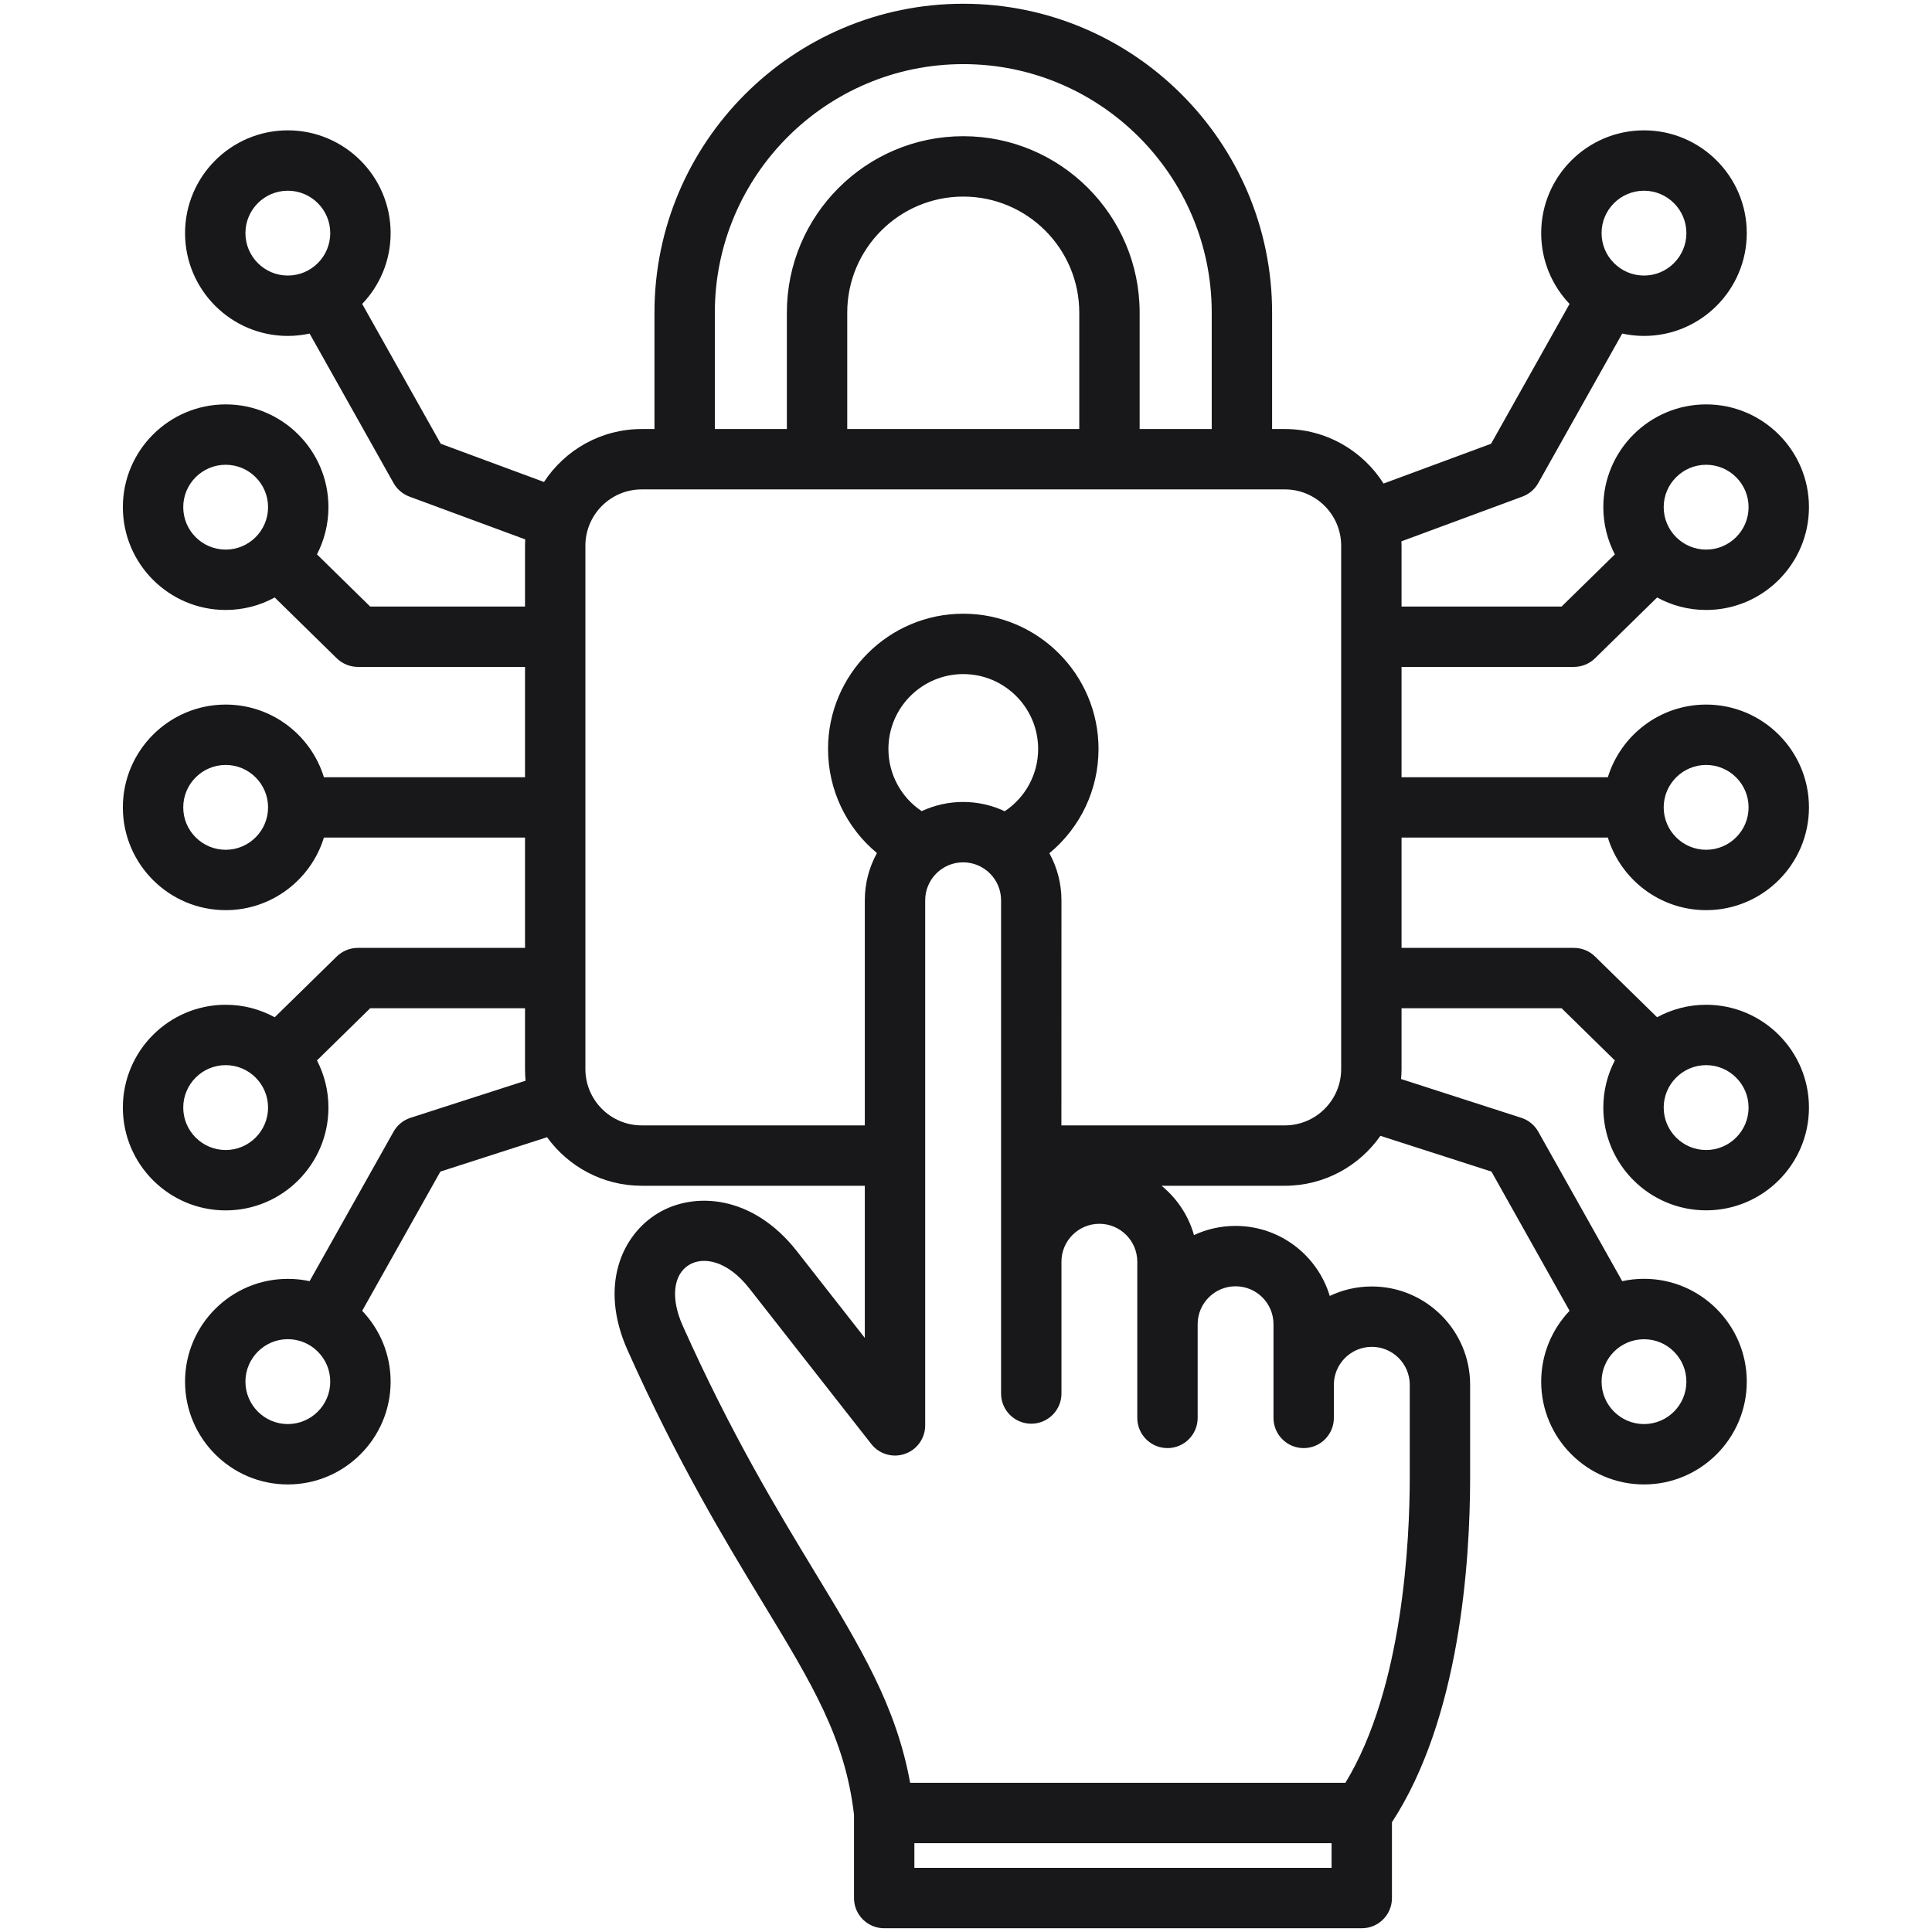 <svg width="32" height="32" viewBox="0 0 32 32" fill="none" xmlns="http://www.w3.org/2000/svg">
<path d="M26.631 13.873C26.846 14.568 27.494 15.075 28.259 15.075C29.198 15.075 29.962 14.312 29.962 13.373C29.962 12.434 29.198 11.67 28.259 11.67C27.494 11.67 26.846 12.177 26.631 12.873H23.214V11.046H26.069C26.2 11.046 26.326 10.994 26.419 10.903L27.447 9.896C27.688 10.028 27.965 10.103 28.259 10.103C29.198 10.103 29.962 9.339 29.962 8.4C29.962 7.462 29.198 6.698 28.259 6.698C27.32 6.698 26.556 7.462 26.556 8.4C26.556 8.682 26.625 8.947 26.747 9.182L25.865 10.046H23.214V9.039C23.214 9.014 23.213 8.99 23.212 8.966L25.216 8.225C25.328 8.183 25.421 8.104 25.479 8L26.869 5.525C26.985 5.55 27.106 5.564 27.23 5.564C28.168 5.564 28.932 4.8 28.932 3.861C28.932 2.922 28.168 2.159 27.23 2.159C26.291 2.159 25.527 2.922 25.527 3.861C25.527 4.316 25.706 4.729 25.997 5.034L24.697 7.35L22.916 8.009C22.573 7.467 21.968 7.106 21.281 7.106H21.07V5.177C21.07 2.357 18.775 0.062 15.955 0.062C13.134 0.062 10.84 2.357 10.84 5.177V7.106H10.629C9.952 7.106 9.356 7.455 9.01 7.983L7.3 7.35L5.999 5.034C6.291 4.729 6.47 4.316 6.47 3.861C6.47 2.922 5.706 2.159 4.767 2.159C3.828 2.159 3.065 2.922 3.065 3.861C3.065 4.8 3.828 5.564 4.767 5.564C4.891 5.564 5.012 5.55 5.128 5.525L6.518 8C6.576 8.104 6.669 8.183 6.78 8.225L8.699 8.934C8.697 8.969 8.696 9.004 8.696 9.039V10.046H6.131L5.25 9.182C5.371 8.947 5.44 8.682 5.44 8.4C5.44 7.462 4.677 6.698 3.738 6.698C2.799 6.698 2.035 7.462 2.035 8.4C2.035 9.339 2.799 10.103 3.738 10.103C4.032 10.103 4.309 10.028 4.55 9.896L5.577 10.903C5.671 10.994 5.797 11.046 5.927 11.046H8.696V12.873H5.365C5.151 12.177 4.503 11.67 3.738 11.67C2.799 11.67 2.035 12.434 2.035 13.373C2.035 14.312 2.799 15.075 3.738 15.075C4.503 15.075 5.151 14.568 5.365 13.873H8.696V15.7H5.927C5.796 15.7 5.671 15.751 5.577 15.843L4.55 16.849C4.309 16.717 4.032 16.642 3.738 16.642C2.799 16.642 2.035 17.406 2.035 18.345C2.035 19.284 2.799 20.048 3.738 20.048C4.677 20.048 5.44 19.284 5.44 18.345C5.44 18.063 5.371 17.798 5.25 17.564L6.131 16.7H8.696V17.707C8.696 17.772 8.699 17.836 8.705 17.9L6.8 18.514C6.68 18.553 6.579 18.635 6.518 18.745L5.128 21.22C5.012 21.195 4.891 21.182 4.767 21.182C3.828 21.182 3.065 21.945 3.065 22.884C3.065 23.823 3.828 24.587 4.767 24.587C5.706 24.587 6.47 23.823 6.47 22.884C6.47 22.43 6.29 22.017 5.999 21.711L7.294 19.405L9.061 18.836C9.413 19.322 9.984 19.64 10.629 19.64H14.324V22.16L13.199 20.724C12.461 19.782 11.489 19.737 10.898 20.094C10.302 20.453 9.916 21.294 10.395 22.365C11.227 24.227 12.009 25.514 12.636 26.549C13.455 27.898 13.998 28.792 14.145 30.057V31.438C14.145 31.714 14.369 31.938 14.645 31.938H22.555C22.832 31.938 23.055 31.714 23.055 31.438V30.182C24.179 28.461 24.35 25.877 24.35 24.468L24.35 22.936C24.35 22.038 23.619 21.308 22.722 21.308C22.473 21.308 22.236 21.364 22.025 21.465C21.823 20.794 21.2 20.305 20.465 20.305C20.219 20.305 19.986 20.359 19.776 20.457C19.685 20.132 19.494 19.849 19.239 19.64H21.281C21.936 19.64 22.515 19.312 22.864 18.813L24.703 19.405L25.997 21.711C25.706 22.017 25.527 22.43 25.527 22.884C25.527 23.823 26.291 24.587 27.23 24.587C28.168 24.587 28.932 23.823 28.932 22.884C28.932 21.945 28.168 21.181 27.23 21.181C27.106 21.181 26.985 21.195 26.869 21.22L25.479 18.745C25.417 18.635 25.316 18.552 25.196 18.514L23.206 17.872C23.211 17.818 23.214 17.762 23.214 17.707V16.7H25.865L26.747 17.564C26.625 17.798 26.556 18.063 26.556 18.345C26.556 19.284 27.32 20.047 28.259 20.047C29.198 20.047 29.962 19.284 29.962 18.345C29.962 17.406 29.198 16.642 28.259 16.642C27.965 16.642 27.688 16.717 27.447 16.849L26.419 15.843C26.326 15.751 26.2 15.7 26.069 15.7H23.214V13.873H26.631V13.873ZM28.259 12.67C28.646 12.67 28.962 12.985 28.962 13.373C28.962 13.76 28.646 14.075 28.259 14.075C27.872 14.075 27.556 13.76 27.556 13.373C27.556 12.985 27.872 12.67 28.259 12.67ZM28.259 7.698C28.646 7.698 28.962 8.013 28.962 8.4C28.962 8.788 28.646 9.103 28.259 9.103C27.872 9.103 27.556 8.788 27.556 8.4C27.556 8.013 27.872 7.698 28.259 7.698ZM27.23 3.159C27.617 3.159 27.932 3.474 27.932 3.861C27.932 4.249 27.617 4.564 27.23 4.564C26.842 4.564 26.527 4.249 26.527 3.861C26.527 3.474 26.842 3.159 27.23 3.159ZM4.065 3.861C4.065 3.474 4.38 3.159 4.767 3.159C5.155 3.159 5.47 3.474 5.47 3.861C5.47 4.249 5.155 4.564 4.767 4.564C4.38 4.564 4.065 4.249 4.065 3.861ZM3.738 9.103C3.35 9.103 3.035 8.788 3.035 8.4C3.035 8.013 3.35 7.698 3.738 7.698C4.125 7.698 4.44 8.013 4.44 8.4C4.44 8.788 4.125 9.103 3.738 9.103ZM3.738 14.075C3.35 14.075 3.035 13.76 3.035 13.373C3.035 12.985 3.35 12.67 3.738 12.67C4.125 12.67 4.44 12.985 4.44 13.373C4.44 13.76 4.125 14.075 3.738 14.075ZM3.738 19.048C3.35 19.048 3.035 18.732 3.035 18.345C3.035 17.958 3.35 17.642 3.738 17.642C4.125 17.642 4.44 17.958 4.44 18.345C4.44 18.732 4.125 19.048 3.738 19.048ZM4.767 23.587C4.38 23.587 4.065 23.271 4.065 22.884C4.065 22.497 4.38 22.181 4.767 22.181C5.155 22.181 5.47 22.497 5.47 22.884C5.47 23.271 5.155 23.587 4.767 23.587ZM27.932 22.884C27.932 23.272 27.617 23.587 27.23 23.587C26.842 23.587 26.527 23.272 26.527 22.884C26.527 22.497 26.842 22.182 27.23 22.182C27.617 22.181 27.932 22.497 27.932 22.884ZM28.259 17.642C28.646 17.642 28.962 17.958 28.962 18.345C28.962 18.732 28.646 19.048 28.259 19.048C27.872 19.048 27.556 18.732 27.556 18.345C27.556 17.958 27.872 17.642 28.259 17.642ZM11.84 5.177C11.84 2.908 13.686 1.062 15.955 1.062C18.224 1.062 20.07 2.908 20.07 5.177V7.106H18.876V5.177C18.876 3.566 17.566 2.256 15.955 2.256C14.344 2.256 13.033 3.566 13.033 5.177V7.106H11.84V5.177ZM17.876 7.106H14.033V5.177C14.033 4.118 14.895 3.256 15.955 3.256C17.014 3.256 17.876 4.118 17.876 5.177V7.106ZM16.641 13.437C16.432 13.338 16.198 13.283 15.952 13.283C15.707 13.283 15.475 13.338 15.266 13.435C14.924 13.206 14.715 12.823 14.715 12.405C14.715 11.721 15.271 11.165 15.955 11.165C16.638 11.165 17.195 11.721 17.195 12.405C17.195 12.824 16.985 13.208 16.641 13.437ZM15.145 30.938V30.529H22.055V30.938H15.145ZM20.465 21.305C20.812 21.305 21.093 21.586 21.093 21.933V23.485C21.093 23.761 21.317 23.985 21.593 23.985C21.869 23.985 22.093 23.761 22.093 23.485V22.936C22.093 22.59 22.375 22.308 22.722 22.308C23.068 22.308 23.35 22.59 23.35 22.936L23.35 24.468C23.35 25.49 23.242 27.96 22.284 29.529H15.075C14.844 28.262 14.264 27.304 13.491 26.03C12.878 25.019 12.115 23.762 11.307 21.956C11.106 21.506 11.148 21.111 11.414 20.95C11.648 20.809 12.047 20.875 12.412 21.341L14.431 23.917C14.562 24.085 14.786 24.151 14.987 24.081C15.189 24.012 15.324 23.822 15.324 23.608V14.912C15.324 14.565 15.606 14.283 15.952 14.283C16.299 14.283 16.581 14.565 16.581 14.912L16.581 23.081C16.581 23.357 16.804 23.581 17.081 23.581C17.357 23.581 17.581 23.357 17.581 23.081V20.898C17.581 20.551 17.862 20.27 18.209 20.27C18.555 20.27 18.837 20.551 18.837 20.898V23.485C18.837 23.761 19.061 23.985 19.337 23.985C19.613 23.985 19.837 23.761 19.837 23.485V21.933C19.837 21.586 20.119 21.305 20.465 21.305ZM22.214 17.707C22.214 18.221 21.795 18.64 21.281 18.64H17.58L17.581 14.912C17.581 14.629 17.508 14.364 17.381 14.132C17.891 13.711 18.195 13.083 18.195 12.405C18.195 11.17 17.19 10.165 15.955 10.165C14.72 10.165 13.715 11.17 13.715 12.405C13.715 13.081 14.017 13.709 14.525 14.129C14.397 14.362 14.324 14.628 14.324 14.912V18.64H10.629C10.114 18.64 9.696 18.221 9.696 17.707V9.039C9.696 8.524 10.114 8.106 10.629 8.106H21.281C21.795 8.106 22.214 8.524 22.214 9.039V17.707H22.214Z" fill="#18181B"/>
</svg>
